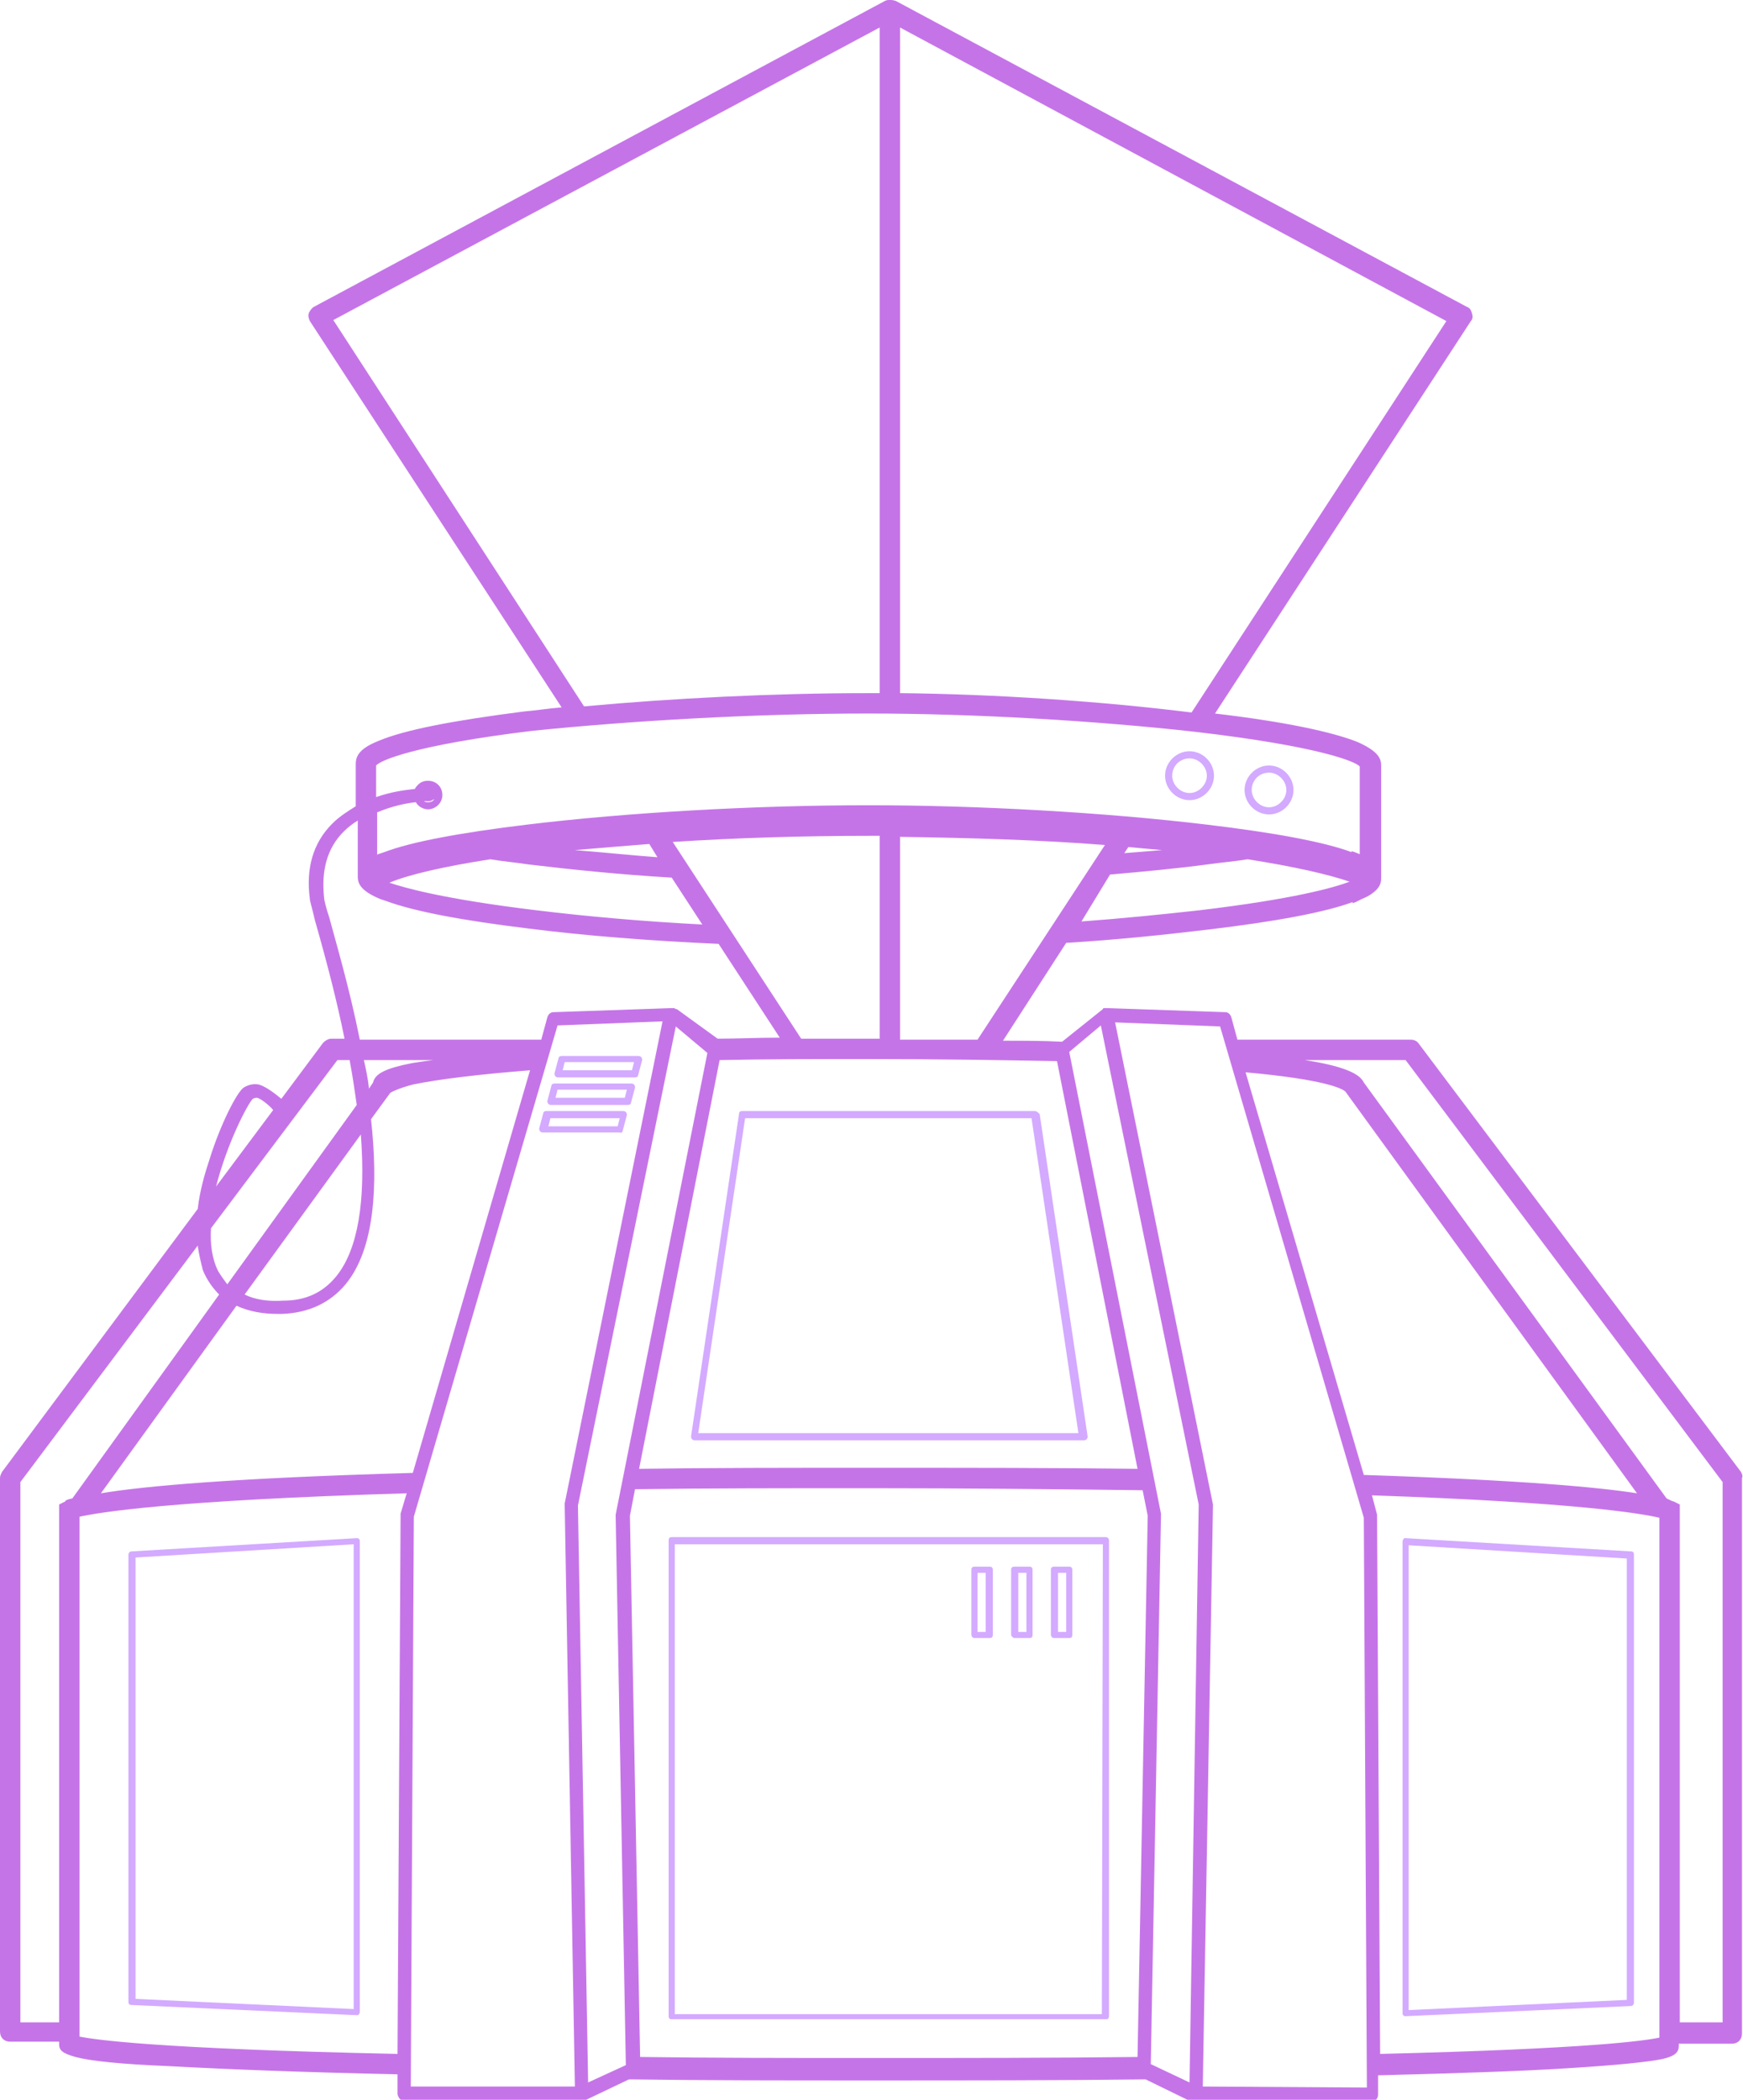 <?xml version="1.0" encoding="utf-8"?>
<!-- Generator: Adobe Illustrator 24.1.2, SVG Export Plug-In . SVG Version: 6.00 Build 0)  -->
<svg version="1.1" id="Layer_1" xmlns="http://www.w3.org/2000/svg" xmlns:xlink="http://www.w3.org/1999/xlink" x="0px" y="0px"
	 viewBox="0 0 171 206" style="enable-background:new 0 0 171 206;" xml:space="preserve">
<style type="text/css">
	.st0{fill:#D3AAFF;}
	.st1{fill:#C574E8;}
</style>
<path class="st0" d="M124.5,79.9c1.3,0,2.4-1.1,2.4-2.4c0-1.3-1.1-2.4-2.4-2.4c-1.3,0-2.4,1.1-2.4,2.4
	C122.1,78.8,123.2,79.9,124.5,79.9z M124.5,75.8c0.9,0,1.7,0.8,1.7,1.7c0,0.9-0.8,1.7-1.7,1.7s-1.7-0.8-1.7-1.7
	C122.8,76.6,123.5,75.8,124.5,75.8z"/>
<path class="st0" d="M54.8,105.7h7.5c0.2,0,0.3-0.1,0.3-0.2L63,104c0-0.1,0-0.2-0.1-0.3c-0.1-0.1-0.2-0.1-0.3-0.1h-7.5
	c-0.2,0-0.3,0.1-0.3,0.2l-0.4,1.5c0,0.1,0,0.2,0.1,0.3C54.6,105.7,54.7,105.7,54.8,105.7z M55.4,104.2h6.8l-0.2,0.8h-6.8L55.4,104.2
	z"/>
<path class="st0" d="M54.1,108.4h7.5c0.2,0,0.3-0.1,0.3-0.2l0.4-1.5c0-0.1,0-0.2-0.1-0.3c-0.1-0.1-0.2-0.1-0.3-0.1h-7.5
	c-0.2,0-0.3,0.1-0.3,0.2l-0.4,1.5c0,0.1,0,0.2,0.1,0.3C53.9,108.4,54,108.4,54.1,108.4z M54.7,106.9h6.8l-0.2,0.8h-6.8L54.7,106.9z"
	/>
<path class="st0" d="M61.1,110.9l0.4-1.5c0-0.1,0-0.2-0.1-0.3c-0.1-0.1-0.2-0.1-0.3-0.1h-7.5c-0.2,0-0.3,0.1-0.3,0.2l-0.4,1.5
	c0,0.1,0,0.2,0.1,0.3c0.1,0.1,0.2,0.1,0.3,0.1h7.5C61,111.2,61.1,111,61.1,110.9z M60.6,110.5h-6.8l0.2-0.8h6.8L60.6,110.5z"/>
<path class="st0" d="M108.5,150.8H65.9c-0.2,0-0.3,0.1-0.3,0.3v46.7c0,0.2,0.1,0.3,0.3,0.3h42.6c0.2,0,0.3-0.1,0.3-0.3v-46.7
	C108.8,151,108.7,150.8,108.5,150.8z M108.1,197.6H66.2v-46.1h42L108.1,197.6L108.1,197.6z"/>
<path class="st0" d="M101.5,109H72.8c-0.2,0-0.3,0.1-0.3,0.3l-4.7,31.6c0,0.1,0,0.2,0.1,0.3c0.1,0.1,0.2,0.1,0.3,0.1h38.1
	c0.1,0,0.2,0,0.3-0.1c0.1-0.1,0.1-0.2,0.1-0.3l-4.7-31.6C101.8,109.1,101.7,109,101.5,109z M68.5,140.6l4.6-30.9h28.1l4.6,30.9H68.5
	L68.5,140.6z"/>
<path class="st0" d="M35,150.9l-22.1,1.3c-0.2,0-0.3,0.2-0.3,0.3v43.9c0,0.2,0.1,0.3,0.3,0.3l22.1,1c0.1,0,0.2,0,0.2-0.1
	c0.1-0.1,0.1-0.1,0.1-0.2v-46.2c0-0.1,0-0.2-0.1-0.2C35.2,150.9,35.1,150.9,35,150.9z M34.7,197.1l-21.4-1v-43.3l21.4-1.3V197.1z"/>
<path class="st0" d="M137.9,197.8l22.1-1c0.2,0,0.3-0.2,0.3-0.3v-44c0-0.2-0.1-0.3-0.3-0.3l-22.1-1.3c-0.1,0-0.2,0-0.2,0.1
	c-0.1,0.1-0.1,0.2-0.1,0.2v46.3c0,0.1,0,0.2,0.1,0.2C137.7,197.8,137.8,197.8,137.9,197.8z M138.2,151.6l21.4,1.3v43.3l-21.4,1
	V151.6z"/>
<path class="st0" d="M116.7,78.5c1.3,0,2.4-1.1,2.4-2.4c0-1.3-1.1-2.4-2.4-2.4c-1.3,0-2.4,1.1-2.4,2.4
	C114.3,77.4,115.4,78.5,116.7,78.5z M116.7,74.4c0.9,0,1.7,0.8,1.7,1.7c0,0.9-0.8,1.7-1.7,1.7c-0.9,0-1.7-0.8-1.7-1.7
	C115,75.1,115.8,74.4,116.7,74.4z"/>
<path class="st0" d="M103.4,160.7h1.5c0.2,0,0.3-0.1,0.3-0.3V154c0-0.2-0.1-0.3-0.3-0.3h-1.5c-0.2,0-0.3,0.1-0.3,0.3v6.4
	C103.1,160.5,103.2,160.7,103.4,160.7z M103.8,154.3h0.8v5.8h-0.8V154.3z"/>
<path class="st0" d="M99.5,160.7h1.5c0.2,0,0.3-0.1,0.3-0.3V154c0-0.2-0.1-0.3-0.3-0.3h-1.5c-0.2,0-0.3,0.1-0.3,0.3v6.4
	C99.2,160.5,99.4,160.7,99.5,160.7z M99.9,154.3h0.8v5.8h-0.8V154.3z"/>
<path class="st0" d="M95.6,160.7h1.5c0.2,0,0.3-0.1,0.3-0.3V154c0-0.2-0.1-0.3-0.3-0.3h-1.5c-0.2,0-0.3,0.1-0.3,0.3v6.4
	C95.3,160.5,95.4,160.7,95.6,160.7z M95.9,154.3h0.8v5.8h-0.8V154.3z"/>
<path class="st1" d="M170.8,144.4l-31.6-42c-0.2-0.3-0.5-0.4-0.8-0.4h-17l-0.6-2.2c-0.1-0.3-0.3-0.5-0.6-0.5l-11.6-0.4
	c0,0-0.1,0-0.1,0c0,0,0,0-0.1,0c0,0-0.1,0-0.1,0c0,0,0,0,0,0c0,0-0.1,0-0.1,0.1l-4,3.2c-1.9-0.1-3.8-0.1-5.8-0.1l6.2-9.6
	c5-0.3,9.7-0.8,13.9-1.3c6.7-0.8,11.5-1.7,14.2-2.7l0,0.1l0.3-0.1l0.6-0.3c0.2-0.1,0.5-0.2,0.8-0.4c1.1-0.7,1.1-1.3,1.1-1.7v0v0
	V75.1c0-0.7-0.3-1.4-2.3-2.3c-2.5-1-7.2-2-14-2.8l25.1-38.5c0.2-0.2,0.2-0.5,0.1-0.8c-0.1-0.3-0.2-0.5-0.5-0.6l-56-30
	C87.6,0,87.5,0,87.3,0c-0.2,0-0.3,0-0.5,0.1l-56,30c-0.2,0.1-0.4,0.4-0.5,0.6c-0.1,0.3,0,0.6,0.1,0.8l24.7,37.9
	c-1.3,0.1-2.5,0.3-3.7,0.4c-7,0.9-11.7,1.8-14.3,2.9c-2,0.8-2.2,1.6-2.2,2.3v4.1c-0.8,0.5-1.6,1-2.3,1.7c-1.9,1.9-2.6,4.4-2.2,7.4
	c0,0.2,0.2,0.8,0.5,2.1c1.2,4.2,2.2,8.1,2.9,11.6h-1.3c-0.3,0-0.6,0.2-0.8,0.4l-4.1,5.5c-0.6-0.5-1.5-1.2-2.2-1.4
	c-0.5-0.1-1,0-1.5,0.3c-0.7,0.5-2.3,3.7-3.3,6.9c-0.5,1.5-1,3.2-1.2,5L0.2,144.4C0.1,144.6,0,144.8,0,145v54.3c0,0.6,0.4,1,1,1h4.8
	v0.2c0,0.6,0.2,0.9,1.6,1.3c1.5,0.4,4.4,0.7,9.2,0.9c5.5,0.3,13,0.6,22.4,0.8v1.9c0,0.2,0.1,0.3,0.2,0.5c0.1,0.1,0.3,0.2,0.5,0.2
	h17.4c0,0,0.1,0,0.1,0h0c0,0,0.1,0,0.1,0l4.4-2.1h0.3c7.1,0.1,15,0.1,23.2,0.1c9.7,0,18.8,0,26.9-0.1h0.3l4.5,2.2c0,0,0.1,0,0.1,0h0
	c0,0,0.1,0,0.1,0h17.4c0.2,0,0.3-0.1,0.5-0.2c0.1-0.1,0.2-0.3,0.2-0.5v-1.9c7.7-0.2,14-0.4,18.7-0.7c4.8-0.3,7.7-0.6,9.2-0.9
	c1.3-0.3,1.6-0.7,1.6-1.3v-0.2h5.2c0.6,0,1-0.4,1-1V145C171,144.8,170.9,144.6,170.8,144.4z M164.6,147.5l-0.4-0.2
	c-0.1,0-0.3-0.1-0.7-0.3l-29.7-40.8c-0.3-0.6-1.2-1.5-5.8-2.2h9.9l31.1,41.4v53h-4.2v-50.6v-0.2L164.6,147.5z M132,107.1l28.6,39.4
	c-3.8-0.6-11.5-1.3-26.8-1.8l-11.6-39.5C130,105.9,131.7,106.8,132,107.1z M162.8,148.9v51c-1.4,0.3-6.8,1.1-27.4,1.6l-0.3-52.7
	c0-0.1,0-0.1,0-0.2l-0.5-1.9C154.9,147.4,161.1,148.5,162.8,148.9z M85.3,144c-8,0-15.6,0-22.6,0.1l7.9-40.1
	c4.5-0.1,9.4-0.1,14.6-0.1c6.8,0,13,0.1,18.5,0.2l7.9,40C103.6,144,94.8,144,85.3,144z M86.3,68c-0.4,0-0.7,0-1.1,0
	c-9.3,0-19.2,0.5-27.9,1.3L32.7,31.4L86.3,2.7V68z M88.3,68V2.7l53.6,28.8l-25,38.4C108.1,68.8,97.7,68.1,88.3,68z M40.8,78.7
	c0.2,0.4,0.7,0.7,1.2,0.7c0.7,0,1.4-0.6,1.4-1.4s-0.6-1.4-1.4-1.4c-0.4,0-0.7,0.1-1,0.4c-0.1,0.1-0.2,0.2-0.3,0.4
	c-1,0.1-2.4,0.3-3.8,0.8v-3.1c0.4-0.5,3.8-2,15.3-3.4C62,70.7,74.1,70,85.2,70c10.3,0,22.3,0.7,32.1,1.8c12,1.4,15.7,2.9,16.1,3.4
	v8.6l-0.5-0.2l-0.3-0.1l0,0.1c-2.7-1-7.5-1.9-14.2-2.7c-10-1.2-22.4-1.9-33.2-1.9c-11.1,0-23.6,0.7-33.5,1.9
	c-6.6,0.8-11.4,1.7-14,2.7v0l-0.3,0.1l-0.3,0.1c0,0-0.1,0-0.1,0.1v-4.2C38.4,79.1,39.8,78.8,40.8,78.7z M42.1,78.6
	c0.2,0,0.3-0.1,0.5-0.2c-0.1,0.2-0.3,0.3-0.6,0.3c-0.1,0-0.3,0-0.4-0.1C41.9,78.6,42.1,78.6,42.1,78.6z M41.8,77.4
	c0.1,0,0.1,0,0.2,0c0.1,0,0.2,0,0.2,0c0,0-0.1,0-0.1,0C42.1,77.4,42,77.4,41.8,77.4z M108.9,85.8c3.4-0.3,6.6-0.6,9.6-1
	c1.4-0.2,2.7-0.3,3.9-0.5c4.5,0.7,8,1.5,10,2.2c-1.6,0.6-5.5,1.7-14.7,2.8c-3.6,0.4-7.5,0.8-11.6,1.1L108.9,85.8z M110.3,83.7
	l0.4-0.6c1.1,0.1,2.2,0.2,3.3,0.3C112.8,83.5,111.5,83.6,110.3,83.7z M48.1,84.3c1.2,0.2,2.4,0.3,3.7,0.5c4.2,0.5,9,1,14.1,1.3
	l3,4.6c-5.8-0.3-11.4-0.8-16.3-1.4c-9.1-1.1-12.9-2.2-14.4-2.7C40.1,85.8,43.6,85,48.1,84.3z M56.4,83.4c2.3-0.2,4.8-0.4,7.3-0.6
	l0.8,1.3C61.8,83.9,59,83.6,56.4,83.4z M85.2,82c0.4,0,0.7,0,1.1,0v19.9c-0.4,0-0.7,0-1.1,0c-2.2,0-4.4,0-6.6,0L66,82.6
	C72.2,82.2,78.7,82,85.2,82z M88.3,102V82.1c6.9,0.1,13.8,0.3,20.1,0.8L95.9,102C93.5,102,90.9,102,88.3,102z M32.3,90
	c-0.3-0.9-0.5-1.7-0.5-1.9c-0.3-2.7,0.3-4.9,1.9-6.5c0.4-0.4,0.9-0.8,1.4-1.1V86v0v0c0,0.7,0.3,1.4,2.2,2.2l0.3,0.1l0.3,0.1l0,0
	c2.7,1,7.4,1.9,14,2.7c5.5,0.7,11.9,1.2,18.6,1.5l6,9.2c-2.1,0-4.2,0.1-6.1,0.1L66.4,99c0,0,0,0,0,0c0,0,0,0-0.1,0
	c-0.1-0.1-0.2-0.1-0.3-0.1c0,0-0.1,0-0.1,0l-11.6,0.4c-0.3,0-0.5,0.2-0.6,0.5l-0.6,2.2H35.3C34.3,97,33,92.6,32.3,90z M33,125.2
	c-1.3,1.6-3,2.4-5.2,2.4c-1.5,0.1-2.8-0.1-3.8-0.6l11.4-15.7C35.9,117.9,35.1,122.6,33,125.2z M19.9,124.6c0.4,1,1,1.8,1.6,2.4
	L7.1,147c-0.5,0.1-0.7,0.2-0.7,0.3L6,147.5l-0.2,0.1v0.2v50.6H2v-53l17.4-23.2C19.5,123,19.7,123.8,19.9,124.6z M21.4,124.7
	c-0.6-1.2-0.8-2.7-0.7-4.2l12.4-16.5h1.2c0.3,1.6,0.5,3,0.7,4.4l-12.7,17.6C22,125.6,21.7,125.2,21.4,124.7z M40.4,104.3
	c-2.5,0.5-3.6,1-3.8,1.9l-0.4,0.6c-0.1-1-0.3-1.9-0.5-2.8h6.8C41.7,104.1,41,104.2,40.4,104.3z M39.3,148.5c0,0.1,0,0.1,0,0.2
	L39,201.5c-23.7-0.5-29.7-1.4-31.2-1.7v-51c1.8-0.4,8.7-1.6,32.1-2.3L39.3,148.5z M40.5,144.5c-17.7,0.5-26.4,1.3-30.6,2l13.3-18.4
	c1.3,0.6,2.7,0.8,4,0.8c0.2,0,0.4,0,0.5,0c2.6-0.1,4.7-1.1,6.2-2.9c2.9-3.5,3.2-9.8,2.5-16.2l1.9-2.6c0.2-0.1,0.7-0.4,2.2-0.8
	c2.4-0.5,6.4-1,11.5-1.4L40.5,144.5z M24.8,107.8c0.2-0.1,0.3-0.1,0.4-0.1c0.3,0,1.3,0.8,1.6,1.2l-5.6,7.5
	C22.3,112.1,24.3,108.3,24.8,107.8z M40.3,204.7l0.3-55.9l14.1-48.2l10.3-0.4l-9.6,47.3c0,0,0,0.1,0,0.1l1,57.1L40.3,204.7
	L40.3,204.7z M57.7,204.3l-1-56.6l9.6-47l3.1,2.6l-9,45.3c0,0,0,0.1,0,0.1l1,53.9L57.7,204.3z M111.6,201.8
	c-7.9,0.1-16.8,0.1-26.3,0.1c-8,0-15.6,0-22.5-0.1l-1-53.1l0.5-2.6c7.1-0.1,14.8-0.1,23-0.1c9.6,0,18.6,0.1,26.8,0.2l0.5,2.5
	L111.6,201.8z M116.7,204.3l-3.8-1.8l1-53.9c0,0,0-0.1,0-0.1l-9-45.3l3.1-2.6l9.6,47L116.7,204.3z M118,204.7l1-57c0,0,0-0.1,0-0.1
	l-9.6-47.3l10.3,0.4l14.1,48.2l0.3,55.9L118,204.7L118,204.7z"/>
</svg>
